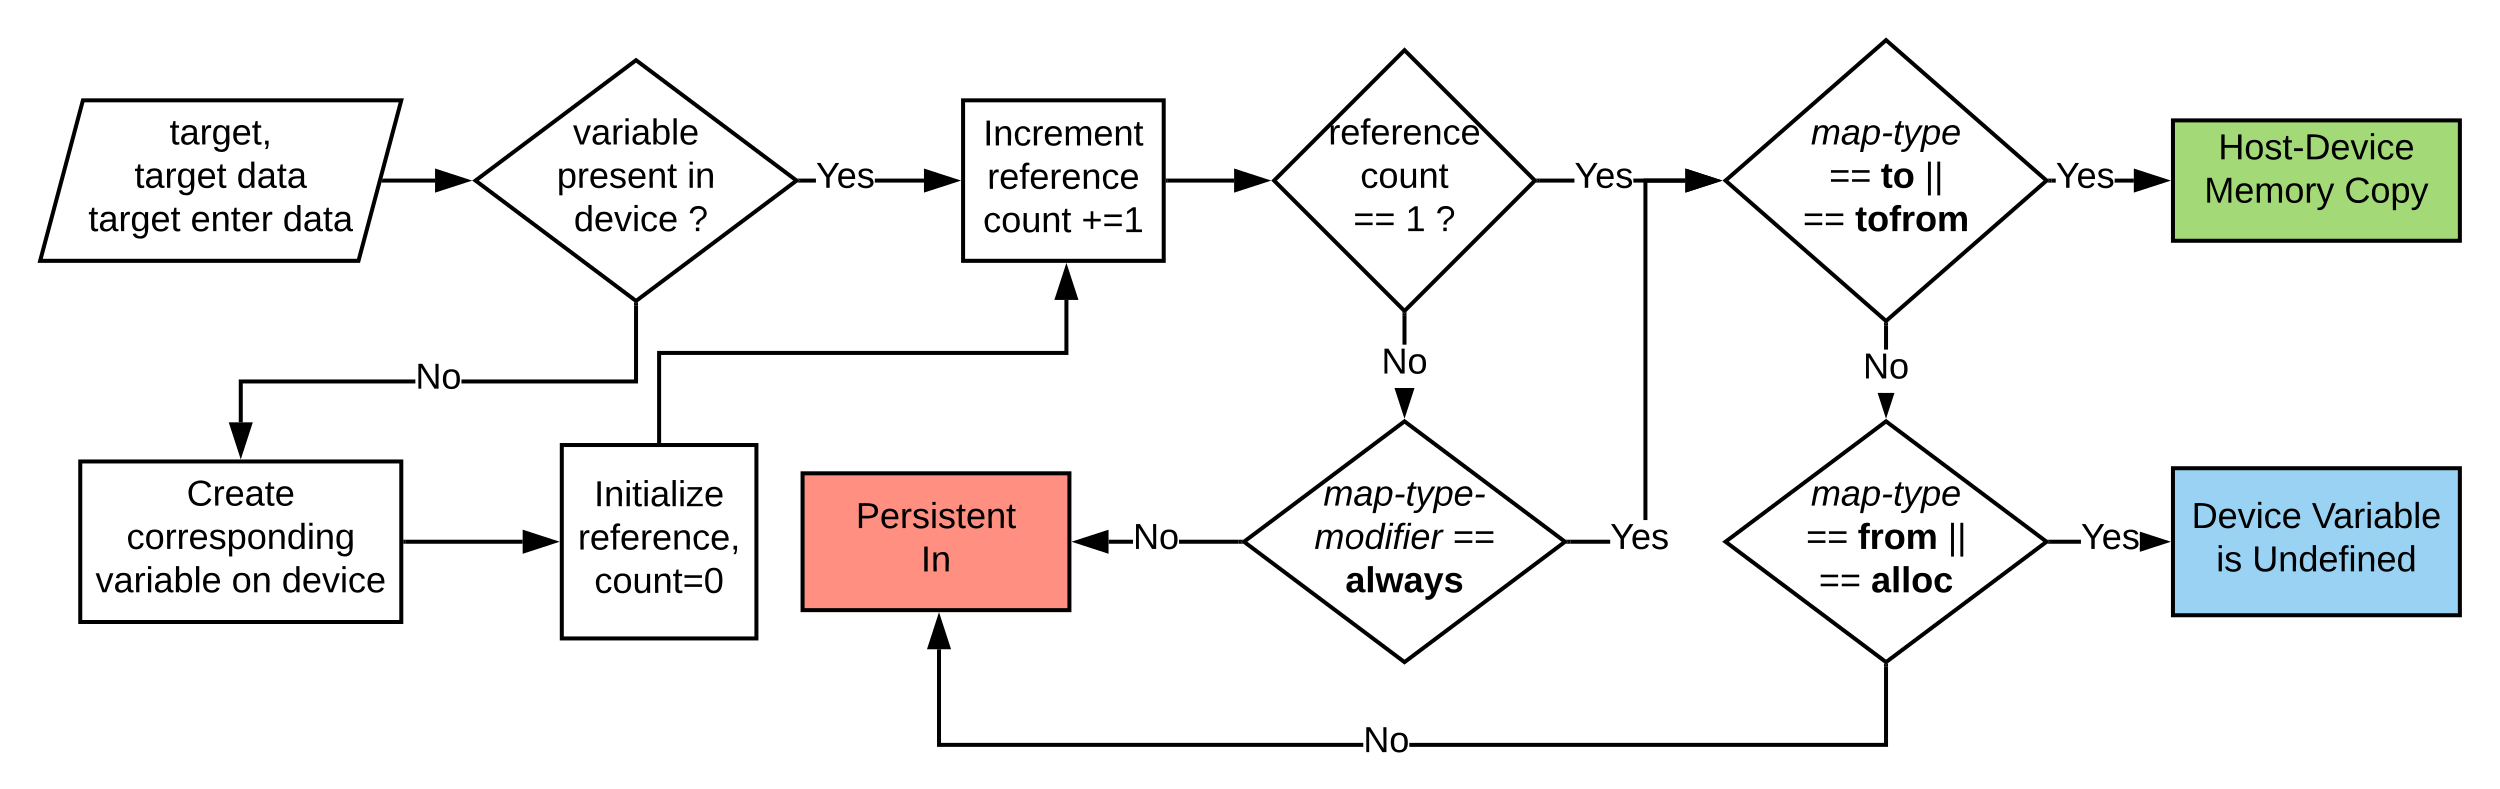 <svg xmlns="http://www.w3.org/2000/svg" xmlns:xlink="http://www.w3.org/1999/xlink" xmlns:lucid="lucid" width="1246" height="393.05"><g transform="translate(-160 -210)" lucid:page-tab-id="pZ0bPkCKIEga"><path d="M0 0h1760v1360H0z" fill="#fff"/><path d="M201.33 260H360l-21.33 80H180z" stroke="#000" stroke-width="2" fill="#fff"/><use xlink:href="#a" transform="matrix(1,0,0,1,185,265) translate(59.525 17)"/><use xlink:href="#b" transform="matrix(1,0,0,1,185,265) translate(42.025 38.6)"/><use xlink:href="#c" transform="matrix(1,0,0,1,185,265) translate(92.975 38.6)"/><use xlink:href="#b" transform="matrix(1,0,0,1,185,265) translate(19.05 60.2)"/><use xlink:href="#d" transform="matrix(1,0,0,1,185,265) translate(70 60.2)"/><use xlink:href="#e" transform="matrix(1,0,0,1,185,265) translate(115.95 60.2)"/><path d="M477 240l80 60-80 60-80-60z" stroke="#000" stroke-width="2" fill="#fff"/><use xlink:href="#f" transform="matrix(1,0,0,1,402,245) translate(43.575 37)"/><use xlink:href="#g" transform="matrix(1,0,0,1,402,245) translate(35.55 58.6)"/><use xlink:href="#h" transform="matrix(1,0,0,1,402,245) translate(100.5 58.6)"/><use xlink:href="#i" transform="matrix(1,0,0,1,402,245) translate(39.025 80.2)"/><use xlink:href="#j" transform="matrix(1,0,0,1,402,245) translate(44.025 80.2)"/><use xlink:href="#k" transform="matrix(1,0,0,1,402,245) translate(100.975 80.2)"/><path d="M351.37 300h25.46" stroke="#000" stroke-width="2" fill="none"/><path d="M351.4 301h-1.3l.53-2h.76z"/><path d="M392.1 300l-14.27 4.64v-9.28z" stroke="#000" stroke-width="2"/><path d="M200 440h160v80H200z" stroke="#000" stroke-width="2" fill="#fff"/><use xlink:href="#l" transform="matrix(1,0,0,1,205,445) translate(48.05 17)"/><use xlink:href="#m" transform="matrix(1,0,0,1,205,445) translate(18.075 38.6)"/><use xlink:href="#n" transform="matrix(1,0,0,1,205,445) translate(2.6 60.2)"/><use xlink:href="#o" transform="matrix(1,0,0,1,205,445) translate(70.45 60.2)"/><use xlink:href="#p" transform="matrix(1,0,0,1,205,445) translate(95.45 60.2)"/><path d="M640 260h100v80H640z" stroke="#000" stroke-width="2" fill="#fff"/><use xlink:href="#q" transform="matrix(1,0,0,1,645,265) translate(5.05 17.5)"/><use xlink:href="#r" transform="matrix(1,0,0,1,645,265) translate(7.05 39.1)"/><use xlink:href="#s" transform="matrix(1,0,0,1,645,265) translate(5 60.7)"/><use xlink:href="#t" transform="matrix(1,0,0,1,645,265) translate(54 60.7)"/><path d="M440 431.8h97v96.4h-97z" stroke="#000" stroke-width="2" fill="#fff"/><use xlink:href="#u" transform="matrix(1,0,0,1,445,436.8) translate(11.1 25.5)"/><use xlink:href="#v" transform="matrix(1,0,0,1,445,436.8) translate(3.05 47.1)"/><use xlink:href="#w" transform="matrix(1,0,0,1,445,436.8) translate(11.25 68.7)"/><path d="M860 235l65 65-65 65-65-65z" stroke="#000" stroke-width="2" fill="#fff"/><use xlink:href="#x" transform="matrix(1,0,0,1,800,240) translate(22.05 42)"/><use xlink:href="#y" transform="matrix(1,0,0,1,800,240) translate(38 63.6)"/><use xlink:href="#z" transform="matrix(1,0,0,1,800,240) translate(34.5 85.2)"/><use xlink:href="#A" transform="matrix(1,0,0,1,800,240) translate(60.5 85.2)"/><use xlink:href="#B" transform="matrix(1,0,0,1,800,240) translate(75.5 85.2)"/><path d="M944.7 301h-17.3v-2h17.3zm55.28 0h-25.93v-2h25.93z"/><path d="M927.44 301h-2.03l1-1-1-1h2.04zM1015.25 300l-14.27 4.64v-9.28z"/><path d="M1018.48 300l-18.5 6v-12zm-16.5 3.26L1012 300l-10.02-3.26z"/><use xlink:href="#C" transform="matrix(1,0,0,1,944.702,289.2) translate(0 14.4)"/><path d="M1100 230l80 70-80 70-80-70z" stroke="#000" stroke-width="2" fill="#fff"/><use xlink:href="#D" transform="matrix(1,0,0,1,1025,235) translate(37.55 47)"/><use xlink:href="#E" transform="matrix(1,0,0,1,1025,235) translate(46.4 68.6)"/><use xlink:href="#F" transform="matrix(1,0,0,1,1025,235) translate(72.4 68.6)"/><use xlink:href="#G" transform="matrix(1,0,0,1,1025,235) translate(94.3 68.6)"/><use xlink:href="#H" transform="matrix(1,0,0,1,1025,235) translate(33.6 90.2)"/><use xlink:href="#I" transform="matrix(1,0,0,1,1025,235) translate(59.6 90.2)"/><path d="M1184.6 301h-2.08v-2h2.07zm38.9 0h-9.56v-2h9.56z"/><path d="M1182.54 301h-2.16l1.14-1-1.14-1h2.16zM1238.76 300l-14.26 4.64v-9.28z"/><path d="M1242 300l-18.5 6v-12zm-16.5 3.26l10.03-3.26-10.03-3.26z"/><use xlink:href="#C" transform="matrix(1,0,0,1,1184.595,289.2) translate(0 14.4)"/><path d="M1243 270h143v60h-143z" stroke="#000" stroke-width="2" fill="#a3d977"/><use xlink:href="#J" transform="matrix(1,0,0,1,1248,275) translate(17.6 14.4)"/><use xlink:href="#K" transform="matrix(1,0,0,1,1248,275) translate(10.6 36)"/><use xlink:href="#L" transform="matrix(1,0,0,1,1248,275) translate(80.45 36)"/><use xlink:href="#M" transform="matrix(1,0,0,1,1248,275) translate(66.5 57.6)"/><path d="M861 381.78h-2V367.4h2z"/><path d="M861 367.44h-2v-2.03l1 1 1-1zM860 415.5l-3.94-12.12h7.88z"/><path d="M860 418.75l-5-15.37h2.1l2.9 8.9 2.9-8.9h2.1z"/><use xlink:href="#N" transform="matrix(1,0,0,1,848.525,381.782) translate(0 14.4)"/><path d="M860 420l80 60-80 60-80-60z" stroke="#000" stroke-width="2" fill="#fff"/><use xlink:href="#O" transform="matrix(1,0,0,1,785,425) translate(34.575 37)"/><use xlink:href="#P" transform="matrix(1,0,0,1,785,425) translate(30.1 58.6)"/><use xlink:href="#Q" transform="matrix(1,0,0,1,785,425) translate(98.9 58.6)"/><use xlink:href="#R" transform="matrix(1,0,0,1,785,425) translate(45.5 80.2)"/><path d="M962.52 481h-19.85v-2h19.85zm37.46-180h-18.9v168.2h-2V299h20.9z"/><path d="M942.7 481h-2.37l1.34-1-1.34-1h2.36zM1015.25 300l-14.27 4.64v-9.28z"/><path d="M1018.48 300l-18.5 6v-12zm-16.5 3.26L1012 300l-10.02-3.26z"/><use xlink:href="#C" transform="matrix(1,0,0,1,962.524,469.2) translate(0 14.4)"/><path d="M1101 384.24h-2v-11.9h2z"/><path d="M1101 372.35h-2v-1.9l1 .88 1-.88zM1100 415.5l-3.14-9.66h6.28z"/><path d="M1100 418.75l-4.2-12.9h2.1l2.1 6.43 2.1-6.44h2.1z"/><use xlink:href="#N" transform="matrix(1,0,0,1,1088.525,384.239) translate(0 14.4)"/><path d="M1100 420l80 60-80 60-80-60z" stroke="#000" stroke-width="2" fill="#fff"/><use xlink:href="#D" transform="matrix(1,0,0,1,1025,425) translate(37.55 37)"/><use xlink:href="#E" transform="matrix(1,0,0,1,1025,425) translate(34.9 58.6)"/><use xlink:href="#S" transform="matrix(1,0,0,1,1025,425) translate(60.9 58.6)"/><use xlink:href="#G" transform="matrix(1,0,0,1,1025,425) translate(105.8 58.6)"/><use xlink:href="#H" transform="matrix(1,0,0,1,1025,425) translate(41.525 80.2)"/><use xlink:href="#T" transform="matrix(1,0,0,1,1025,425) translate(67.525 80.2)"/><path d="M1197.16 481h-14.5v-2h14.5z"/><path d="M1182.7 481h-2.37l1.34-1-1.34-1h2.36zM1238.76 480l-12.25 3.98v-7.96z"/><path d="M1242 480l-15.5 5.03v-2.1l9.03-2.93-9.02-2.93v-2.1z"/><g><use xlink:href="#C" transform="matrix(1,0,0,1,1197.158,469.2) translate(0 14.4)"/></g><path d="M1243 443.36h143v73.28h-143z" stroke="#000" stroke-width="2" fill="#99d2f2"/><g><use xlink:href="#U" transform="matrix(1,0,0,1,1248,448.356) translate(4.3 24.8)"/><use xlink:href="#V" transform="matrix(1,0,0,1,1248,448.356) translate(64.2 24.8)"/><use xlink:href="#W" transform="matrix(1,0,0,1,1248,448.356) translate(16.575 46.4)"/><use xlink:href="#X" transform="matrix(1,0,0,1,1248,448.356) translate(34.525 46.4)"/></g><path d="M560 445.9h133v68.2H560z" stroke="#000" stroke-width="2" fill="#ff8f80"/><g><use xlink:href="#Y" transform="matrix(1,0,0,1,565,450.9) translate(21.55 22.3)"/><use xlink:href="#Z" transform="matrix(1,0,0,1,565,450.9) translate(54 43.9)"/></g><path d="M362 480h58.5" stroke="#000" stroke-width="2" fill="none"/><path d="M362.03 481H361v-2h1.03z"/><path d="M435.76 480l-14.26 4.64v-9.28z" stroke="#000" stroke-width="2"/><path d="M367.02 401.13H281v19.37h-2v-21.38h88.02zm110.98 0h-88.02v-2H476v-36.88h2z"/><path d="M478 362.28h-2v-1.78l1 .75 1-.75zM280 435.76l-4.64-14.26h9.28z"/><path d="M280 439l-6-18.5h12zm-3.26-16.5l3.26 10.03 3.26-10.03z"/><g><use xlink:href="#N" transform="matrix(1,0,0,1,367.025,389.325) translate(0 14.4)"/></g><path d="M488.5 429.8v-43.9h203v-26.4" stroke="#000" stroke-width="2" fill="none"/><path d="M489.5 430.8h-2v-1.03h2z"/><path d="M691.5 344.24l4.64 14.26h-9.28z" stroke="#000" stroke-width="2"/><path d="M566.66 301h-7v-2h7zm53.84 0H596v-2h24.5z"/><path d="M559.7 301h-2.37l1.34-1-1.34-1h2.36zM635.76 300l-14.26 4.64v-9.28z"/><path d="M639 300l-18.5 6v-12zm-16.5 3.26l10.03-3.26-10.03-3.26z"/><g><use xlink:href="#C" transform="matrix(1,0,0,1,566.66,289.2) translate(0 14.4)"/></g><path d="M742 300h33.08" stroke="#000" stroke-width="2" fill="none"/><path d="M742.03 301H741v-2h1.03z"/><path d="M790.35 300l-14.27 4.64v-9.28z" stroke="#000" stroke-width="2"/><path d="M629 580.25h210.46v2H627V533.6h2zm472 2H862.4v-2H1099v-38h2z"/><path d="M1101 542.28h-2v-1.78l1 .75 1-.75zM632.65 532.6h-9.27l4.63-14.26z"/><path d="M634.02 533.6H622l6-18.5zm-9.27-2h6.52L628 521.57z"/><g><use xlink:href="#N" transform="matrix(1,0,0,1,839.456,570.45) translate(0 14.4)"/></g><path d="M724.7 481h-12.2v-2h12.2zm52.63 0h-29.7v-2h29.7z"/><path d="M778.33 480l1.34 1h-2.36v-2h2.37zM711.5 484.64L697.24 480l14.26-4.64z"/><path d="M712.5 486l-18.5-6 18.5-6zm-12.03-6l10.03 3.26v-6.52z"/><g><use xlink:href="#N" transform="matrix(1,0,0,1,724.692,469.2) translate(0 14.4)"/></g><defs><path d="M59-47c-2 24 18 29 38 22v24C64 9 27 4 27-40v-127H5v-23h24l9-43h21v43h35v23H59v120" id="aa"/><path d="M141-36C126-15 110 5 73 4 37 3 15-17 15-53c-1-64 63-63 125-63 3-35-9-54-41-54-24 1-41 7-42 31l-33-3c5-37 33-52 76-52 45 0 72 20 72 64v82c-1 20 7 32 28 27v20c-31 9-61-2-59-35zM48-53c0 20 12 33 32 33 41-3 63-29 60-74-43 2-92-5-92 41" id="ab"/><path d="M114-163C36-179 61-72 57 0H25l-1-190h30c1 12-1 29 2 39 6-27 23-49 58-41v29" id="ac"/><path d="M177-190C167-65 218 103 67 71c-23-6-38-20-44-43l32-5c15 47 100 32 89-28v-30C133-14 115 1 83 1 29 1 15-40 15-95c0-56 16-97 71-98 29-1 48 16 59 35 1-10 0-23 2-32h30zM94-22c36 0 50-32 50-73 0-42-14-75-50-75-39 0-46 34-46 75s6 73 46 73" id="ad"/><path d="M100-194c63 0 86 42 84 106H49c0 40 14 67 53 68 26 1 43-12 49-29l28 8c-11 28-37 45-77 45C44 4 14-33 15-96c1-61 26-98 85-98zm52 81c6-60-76-77-97-28-3 7-6 17-6 28h103" id="ae"/><path d="M68-38c1 34 0 65-14 84H32c9-13 17-26 17-46H33v-38h35" id="af"/><g id="a"><use transform="matrix(0.05,0,0,0.05,0,0)" xlink:href="#aa"/><use transform="matrix(0.05,0,0,0.05,5,0)" xlink:href="#ab"/><use transform="matrix(0.05,0,0,0.05,15,0)" xlink:href="#ac"/><use transform="matrix(0.05,0,0,0.05,20.95,0)" xlink:href="#ad"/><use transform="matrix(0.05,0,0,0.05,30.95,0)" xlink:href="#ae"/><use transform="matrix(0.05,0,0,0.05,40.95,0)" xlink:href="#aa"/><use transform="matrix(0.05,0,0,0.05,45.95,0)" xlink:href="#af"/></g><g id="b"><use transform="matrix(0.05,0,0,0.05,0,0)" xlink:href="#aa"/><use transform="matrix(0.05,0,0,0.05,5,0)" xlink:href="#ab"/><use transform="matrix(0.05,0,0,0.05,15,0)" xlink:href="#ac"/><use transform="matrix(0.05,0,0,0.05,20.95,0)" xlink:href="#ad"/><use transform="matrix(0.05,0,0,0.05,30.95,0)" xlink:href="#ae"/><use transform="matrix(0.05,0,0,0.05,40.95,0)" xlink:href="#aa"/></g><path d="M85-194c31 0 48 13 60 33l-1-100h32l1 261h-30c-2-10 0-23-3-31C134-8 116 4 85 4 32 4 16-35 15-94c0-66 23-100 70-100zm9 24c-40 0-46 34-46 75 0 40 6 74 45 74 42 0 51-32 51-76 0-42-9-74-50-73" id="ag"/><g id="c"><use transform="matrix(0.05,0,0,0.05,0,0)" xlink:href="#ag"/><use transform="matrix(0.05,0,0,0.05,10,0)" xlink:href="#ab"/><use transform="matrix(0.05,0,0,0.05,20,0)" xlink:href="#aa"/><use transform="matrix(0.05,0,0,0.05,25,0)" xlink:href="#ab"/></g><path d="M117-194c89-4 53 116 60 194h-32v-121c0-31-8-49-39-48C34-167 62-67 57 0H25l-1-190h30c1 10-1 24 2 32 11-22 29-35 61-36" id="ah"/><g id="d"><use transform="matrix(0.05,0,0,0.05,0,0)" xlink:href="#ae"/><use transform="matrix(0.05,0,0,0.05,10,0)" xlink:href="#ah"/><use transform="matrix(0.05,0,0,0.05,20,0)" xlink:href="#aa"/><use transform="matrix(0.05,0,0,0.05,25,0)" xlink:href="#ae"/><use transform="matrix(0.05,0,0,0.05,35,0)" xlink:href="#ac"/></g><g id="e"><use transform="matrix(0.05,0,0,0.05,0,0)" xlink:href="#ag"/><use transform="matrix(0.05,0,0,0.05,10,0)" xlink:href="#ab"/><use transform="matrix(0.05,0,0,0.05,20,0)" xlink:href="#aa"/><use transform="matrix(0.05,0,0,0.05,25,0)" xlink:href="#ab"/></g><path d="M108 0H70L1-190h34L89-25l56-165h34" id="ai"/><path d="M24-231v-30h32v30H24zM24 0v-190h32V0H24" id="aj"/><path d="M115-194c53 0 69 39 70 98 0 66-23 100-70 100C84 3 66-7 56-30L54 0H23l1-261h32v101c10-23 28-34 59-34zm-8 174c40 0 45-34 45-75 0-40-5-75-45-74-42 0-51 32-51 76 0 43 10 73 51 73" id="ak"/><path d="M24 0v-261h32V0H24" id="al"/><g id="f"><use transform="matrix(0.05,0,0,0.05,0,0)" xlink:href="#ai"/><use transform="matrix(0.05,0,0,0.05,9,0)" xlink:href="#ab"/><use transform="matrix(0.05,0,0,0.05,19,0)" xlink:href="#ac"/><use transform="matrix(0.05,0,0,0.05,24.95,0)" xlink:href="#aj"/><use transform="matrix(0.05,0,0,0.05,28.9,0)" xlink:href="#ab"/><use transform="matrix(0.05,0,0,0.05,38.9,0)" xlink:href="#ak"/><use transform="matrix(0.05,0,0,0.05,48.9,0)" xlink:href="#al"/><use transform="matrix(0.05,0,0,0.05,52.85,0)" xlink:href="#ae"/></g><path d="M115-194c55 1 70 41 70 98S169 2 115 4C84 4 66-9 55-30l1 105H24l-1-265h31l2 30c10-21 28-34 59-34zm-8 174c40 0 45-34 45-75s-6-73-45-74c-42 0-51 32-51 76 0 43 10 73 51 73" id="am"/><path d="M135-143c-3-34-86-38-87 0 15 53 115 12 119 90S17 21 10-45l28-5c4 36 97 45 98 0-10-56-113-15-118-90-4-57 82-63 122-42 12 7 21 19 24 35" id="an"/><g id="g"><use transform="matrix(0.05,0,0,0.05,0,0)" xlink:href="#am"/><use transform="matrix(0.05,0,0,0.05,10,0)" xlink:href="#ac"/><use transform="matrix(0.05,0,0,0.05,15.95,0)" xlink:href="#ae"/><use transform="matrix(0.05,0,0,0.05,25.95,0)" xlink:href="#an"/><use transform="matrix(0.05,0,0,0.05,34.95,0)" xlink:href="#ae"/><use transform="matrix(0.05,0,0,0.05,44.95,0)" xlink:href="#ah"/><use transform="matrix(0.05,0,0,0.05,54.95,0)" xlink:href="#aa"/></g><g id="h"><use transform="matrix(0.05,0,0,0.05,0,0)" xlink:href="#aj"/><use transform="matrix(0.05,0,0,0.05,3.95,0)" xlink:href="#ah"/></g><path d="M96-169c-40 0-48 33-48 73s9 75 48 75c24 0 41-14 43-38l32 2c-6 37-31 61-74 61-59 0-76-41-82-99-10-93 101-131 147-64 4 7 5 14 7 22l-32 3c-4-21-16-35-41-35" id="ao"/><g id="j"><use transform="matrix(0.05,0,0,0.05,0,0)" xlink:href="#ag"/><use transform="matrix(0.05,0,0,0.05,10,0)" xlink:href="#ae"/><use transform="matrix(0.05,0,0,0.05,20,0)" xlink:href="#ai"/><use transform="matrix(0.05,0,0,0.05,29,0)" xlink:href="#aj"/><use transform="matrix(0.05,0,0,0.05,32.95,0)" xlink:href="#ao"/><use transform="matrix(0.05,0,0,0.05,41.95,0)" xlink:href="#ae"/></g><path d="M103-251c84 0 111 97 45 133-19 10-37 24-39 52H78c0-63 77-55 77-114 0-30-21-42-52-43-32 0-53 17-56 46l-32-2c7-45 34-72 88-72zM77 0v-35h34V0H77" id="ap"/><use transform="matrix(0.05,0,0,0.05,0,0)" xlink:href="#ap" id="k"/><path d="M212-179c-10-28-35-45-73-45-59 0-87 40-87 99 0 60 29 101 89 101 43 0 62-24 78-52l27 14C228-24 195 4 139 4 59 4 22-46 18-125c-6-104 99-153 187-111 19 9 31 26 39 46" id="aq"/><g id="l"><use transform="matrix(0.05,0,0,0.05,0,0)" xlink:href="#aq"/><use transform="matrix(0.05,0,0,0.05,12.95,0)" xlink:href="#ac"/><use transform="matrix(0.05,0,0,0.05,18.9,0)" xlink:href="#ae"/><use transform="matrix(0.05,0,0,0.05,28.9,0)" xlink:href="#ab"/><use transform="matrix(0.05,0,0,0.05,38.9,0)" xlink:href="#aa"/><use transform="matrix(0.05,0,0,0.05,43.9,0)" xlink:href="#ae"/></g><path d="M100-194c62-1 85 37 85 99 1 63-27 99-86 99S16-35 15-95c0-66 28-99 85-99zM99-20c44 1 53-31 53-75 0-43-8-75-51-75s-53 32-53 75 10 74 51 75" id="ar"/><g id="m"><use transform="matrix(0.05,0,0,0.05,0,0)" xlink:href="#ao"/><use transform="matrix(0.05,0,0,0.05,9,0)" xlink:href="#ar"/><use transform="matrix(0.05,0,0,0.05,19,0)" xlink:href="#ac"/><use transform="matrix(0.05,0,0,0.05,24.95,0)" xlink:href="#ac"/><use transform="matrix(0.05,0,0,0.05,30.9,0)" xlink:href="#ae"/><use transform="matrix(0.05,0,0,0.05,40.9,0)" xlink:href="#an"/><use transform="matrix(0.05,0,0,0.05,49.9,0)" xlink:href="#am"/><use transform="matrix(0.05,0,0,0.05,59.9,0)" xlink:href="#ar"/><use transform="matrix(0.05,0,0,0.05,69.9,0)" xlink:href="#ah"/><use transform="matrix(0.05,0,0,0.05,79.9,0)" xlink:href="#ag"/><use transform="matrix(0.05,0,0,0.05,89.9,0)" xlink:href="#aj"/><use transform="matrix(0.05,0,0,0.05,93.85,0)" xlink:href="#ah"/><use transform="matrix(0.05,0,0,0.05,103.85,0)" xlink:href="#ad"/></g><g id="n"><use transform="matrix(0.05,0,0,0.05,0,0)" xlink:href="#ai"/><use transform="matrix(0.05,0,0,0.05,9,0)" xlink:href="#ab"/><use transform="matrix(0.05,0,0,0.05,19,0)" xlink:href="#ac"/><use transform="matrix(0.05,0,0,0.05,24.95,0)" xlink:href="#aj"/><use transform="matrix(0.05,0,0,0.05,28.9,0)" xlink:href="#ab"/><use transform="matrix(0.05,0,0,0.05,38.9,0)" xlink:href="#ak"/><use transform="matrix(0.05,0,0,0.05,48.9,0)" xlink:href="#al"/><use transform="matrix(0.05,0,0,0.05,52.85,0)" xlink:href="#ae"/></g><g id="o"><use transform="matrix(0.05,0,0,0.05,0,0)" xlink:href="#ar"/><use transform="matrix(0.05,0,0,0.05,10,0)" xlink:href="#ah"/></g><g id="p"><use transform="matrix(0.05,0,0,0.05,0,0)" xlink:href="#ag"/><use transform="matrix(0.05,0,0,0.05,10,0)" xlink:href="#ae"/><use transform="matrix(0.05,0,0,0.05,20,0)" xlink:href="#ai"/><use transform="matrix(0.05,0,0,0.05,29,0)" xlink:href="#aj"/><use transform="matrix(0.05,0,0,0.05,32.95,0)" xlink:href="#ao"/><use transform="matrix(0.05,0,0,0.05,41.95,0)" xlink:href="#ae"/></g><path d="M33 0v-248h34V0H33" id="as"/><path d="M210-169c-67 3-38 105-44 169h-31v-121c0-29-5-50-35-48C34-165 62-65 56 0H25l-1-190h30c1 10-1 24 2 32 10-44 99-50 107 0 11-21 27-35 58-36 85-2 47 119 55 194h-31v-121c0-29-5-49-35-48" id="at"/><g id="q"><use transform="matrix(0.05,0,0,0.05,0,0)" xlink:href="#as"/><use transform="matrix(0.05,0,0,0.05,5,0)" xlink:href="#ah"/><use transform="matrix(0.05,0,0,0.05,15,0)" xlink:href="#ao"/><use transform="matrix(0.05,0,0,0.05,24,0)" xlink:href="#ac"/><use transform="matrix(0.05,0,0,0.05,29.95,0)" xlink:href="#ae"/><use transform="matrix(0.05,0,0,0.05,39.95,0)" xlink:href="#at"/><use transform="matrix(0.05,0,0,0.05,54.9,0)" xlink:href="#ae"/><use transform="matrix(0.05,0,0,0.05,64.9,0)" xlink:href="#ah"/><use transform="matrix(0.05,0,0,0.05,74.9,0)" xlink:href="#aa"/></g><path d="M101-234c-31-9-42 10-38 44h38v23H63V0H32v-167H5v-23h27c-7-52 17-82 69-68v24" id="au"/><g id="r"><use transform="matrix(0.05,0,0,0.05,0,0)" xlink:href="#ac"/><use transform="matrix(0.05,0,0,0.05,5.95,0)" xlink:href="#ae"/><use transform="matrix(0.05,0,0,0.05,15.95,0)" xlink:href="#au"/><use transform="matrix(0.05,0,0,0.05,20.95,0)" xlink:href="#ae"/><use transform="matrix(0.05,0,0,0.05,30.95,0)" xlink:href="#ac"/><use transform="matrix(0.05,0,0,0.05,36.9,0)" xlink:href="#ae"/><use transform="matrix(0.05,0,0,0.05,46.9,0)" xlink:href="#ah"/><use transform="matrix(0.05,0,0,0.05,56.9,0)" xlink:href="#ao"/><use transform="matrix(0.05,0,0,0.05,65.9,0)" xlink:href="#ae"/></g><path d="M84 4C-5 8 30-112 23-190h32v120c0 31 7 50 39 49 72-2 45-101 50-169h31l1 190h-30c-1-10 1-25-2-33-11 22-28 36-60 37" id="av"/><g id="s"><use transform="matrix(0.05,0,0,0.05,0,0)" xlink:href="#ao"/><use transform="matrix(0.05,0,0,0.05,9,0)" xlink:href="#ar"/><use transform="matrix(0.05,0,0,0.05,19,0)" xlink:href="#av"/><use transform="matrix(0.05,0,0,0.05,29,0)" xlink:href="#ah"/><use transform="matrix(0.05,0,0,0.05,39,0)" xlink:href="#aa"/></g><path d="M118-107v75H92v-75H18v-26h74v-75h26v75h74v26h-74" id="aw"/><path d="M18-150v-26h174v26H18zm0 90v-26h174v26H18" id="ax"/><path d="M27 0v-27h64v-190l-56 39v-29l58-41h29v221h61V0H27" id="ay"/><g id="t"><use transform="matrix(0.05,0,0,0.05,0,0)" xlink:href="#aw"/><use transform="matrix(0.05,0,0,0.05,10.5,0)" xlink:href="#ax"/><use transform="matrix(0.05,0,0,0.05,21,0)" xlink:href="#ay"/></g><path d="M9 0v-24l116-142H16v-24h144v24L44-24h123V0H9" id="az"/><g id="u"><use transform="matrix(0.05,0,0,0.05,0,0)" xlink:href="#as"/><use transform="matrix(0.05,0,0,0.05,5,0)" xlink:href="#ah"/><use transform="matrix(0.05,0,0,0.05,15,0)" xlink:href="#aj"/><use transform="matrix(0.05,0,0,0.05,18.95,0)" xlink:href="#aa"/><use transform="matrix(0.05,0,0,0.05,23.95,0)" xlink:href="#aj"/><use transform="matrix(0.05,0,0,0.05,27.9,0)" xlink:href="#ab"/><use transform="matrix(0.05,0,0,0.05,37.9,0)" xlink:href="#al"/><use transform="matrix(0.05,0,0,0.05,41.85,0)" xlink:href="#aj"/><use transform="matrix(0.05,0,0,0.05,45.8,0)" xlink:href="#az"/><use transform="matrix(0.05,0,0,0.05,54.8,0)" xlink:href="#ae"/></g><g id="v"><use transform="matrix(0.05,0,0,0.05,0,0)" xlink:href="#ac"/><use transform="matrix(0.05,0,0,0.05,5.95,0)" xlink:href="#ae"/><use transform="matrix(0.05,0,0,0.05,15.95,0)" xlink:href="#au"/><use transform="matrix(0.05,0,0,0.05,20.95,0)" xlink:href="#ae"/><use transform="matrix(0.05,0,0,0.05,30.95,0)" xlink:href="#ac"/><use transform="matrix(0.05,0,0,0.05,36.9,0)" xlink:href="#ae"/><use transform="matrix(0.05,0,0,0.05,46.9,0)" xlink:href="#ah"/><use transform="matrix(0.05,0,0,0.05,56.9,0)" xlink:href="#ao"/><use transform="matrix(0.05,0,0,0.05,65.9,0)" xlink:href="#ae"/><use transform="matrix(0.05,0,0,0.05,75.9,0)" xlink:href="#af"/></g><path d="M101-251c68 0 85 55 85 127S166 4 100 4C33 4 14-52 14-124c0-73 17-127 87-127zm-1 229c47 0 54-49 54-102s-4-102-53-102c-51 0-55 48-55 102 0 53 5 102 54 102" id="aA"/><g id="w"><use transform="matrix(0.05,0,0,0.05,0,0)" xlink:href="#ao"/><use transform="matrix(0.05,0,0,0.05,9,0)" xlink:href="#ar"/><use transform="matrix(0.05,0,0,0.05,19,0)" xlink:href="#av"/><use transform="matrix(0.05,0,0,0.05,29,0)" xlink:href="#ah"/><use transform="matrix(0.05,0,0,0.05,39,0)" xlink:href="#aa"/><use transform="matrix(0.05,0,0,0.05,44,0)" xlink:href="#ax"/><use transform="matrix(0.05,0,0,0.05,54.5,0)" xlink:href="#aA"/></g><g id="x"><use transform="matrix(0.05,0,0,0.05,0,0)" xlink:href="#ac"/><use transform="matrix(0.05,0,0,0.05,5.95,0)" xlink:href="#ae"/><use transform="matrix(0.05,0,0,0.05,15.95,0)" xlink:href="#au"/><use transform="matrix(0.05,0,0,0.05,20.95,0)" xlink:href="#ae"/><use transform="matrix(0.05,0,0,0.05,30.95,0)" xlink:href="#ac"/><use transform="matrix(0.05,0,0,0.05,36.9,0)" xlink:href="#ae"/><use transform="matrix(0.05,0,0,0.05,46.9,0)" xlink:href="#ah"/><use transform="matrix(0.05,0,0,0.05,56.9,0)" xlink:href="#ao"/><use transform="matrix(0.05,0,0,0.05,65.9,0)" xlink:href="#ae"/></g><g id="y"><use transform="matrix(0.05,0,0,0.05,0,0)" xlink:href="#ao"/><use transform="matrix(0.05,0,0,0.05,9,0)" xlink:href="#ar"/><use transform="matrix(0.05,0,0,0.05,19,0)" xlink:href="#av"/><use transform="matrix(0.05,0,0,0.05,29,0)" xlink:href="#ah"/><use transform="matrix(0.05,0,0,0.05,39,0)" xlink:href="#aa"/></g><g id="z"><use transform="matrix(0.05,0,0,0.05,0,0)" xlink:href="#ax"/><use transform="matrix(0.05,0,0,0.05,10.5,0)" xlink:href="#ax"/></g><use transform="matrix(0.05,0,0,0.05,0,0)" xlink:href="#ay" id="A"/><use transform="matrix(0.05,0,0,0.05,0,0)" xlink:href="#ap" id="B"/><path d="M137-103V0h-34v-103L8-248h37l75 118 75-118h37" id="aB"/><g id="C"><use transform="matrix(0.05,0,0,0.05,0,0)" xlink:href="#aB"/><use transform="matrix(0.05,0,0,0.05,10.35,0)" xlink:href="#ae"/><use transform="matrix(0.05,0,0,0.05,20.35,0)" xlink:href="#an"/></g><path d="M248-111c6-24 9-61-24-58-72 9-57 108-77 169h-31l26-142c3-37-50-30-64-10C52-115 50-51 37 0H6l36-190h30c-1 10-6 24-4 32 13-43 101-52 105 5 13-22 29-41 61-41 90 0 28 129 23 194h-31" id="aC"/><path d="M165-48c-4 18 1 34 23 27l-3 20c-29 8-62 0-52-35h-2C116-14 99 4 63 4 30 4 8-16 8-49c0-68 71-67 138-67 10-26 0-56-31-54-26 1-42 9-47 31l-32-5c8-67 160-71 144 15-5 28-9 54-15 81zM42-50c3 52 80 24 89-6 7-12 7-24 11-38-47 1-103-4-100 44" id="aD"/><path d="M67-162c32-53 139-36 121 50C175-51 163 2 97 4 68 4 52-11 42-31 38 6 28 39 22 75H-9l50-265h29c-1 10 0 20-3 28zm89 36c0-26-10-43-35-43-54 0-67 50-69 103-1 29 14 45 42 46 53 0 62-58 62-106" id="aE"/><path d="M18-82l6-28h88l-6 28H18" id="aF"/><path d="M51-54c-9 22 5 41 31 30L79-1C43 14 10-4 19-52l22-115H19l5-23h22l19-43h21l-9 43h35l-4 23H73" id="aG"/><path d="M198-190L69 30C53 58 25 83-20 72c4-11-1-27 19-22 33-1 43-29 59-52L20-190h32L79-34l84-156h35" id="aH"/><path d="M111-194c62-3 86 47 72 106H45c-7 38 6 69 45 68 27-1 43-14 53-32l24 11C152-15 129 4 87 4 38 3 12-23 12-71c0-70 32-119 99-123zm44 81c14-66-71-72-95-28-4 8-8 17-11 28h106" id="aI"/><g id="D"><use transform="matrix(0.05,0,0,0.05,0,0)" xlink:href="#aC"/><use transform="matrix(0.05,0,0,0.05,14.95,0)" xlink:href="#aD"/><use transform="matrix(0.05,0,0,0.05,24.95,0)" xlink:href="#aE"/><use transform="matrix(0.05,0,0,0.05,34.95,0)" xlink:href="#aF"/><use transform="matrix(0.05,0,0,0.05,40.9,0)" xlink:href="#aG"/><use transform="matrix(0.05,0,0,0.05,45.9,0)" xlink:href="#aH"/><use transform="matrix(0.05,0,0,0.05,54.9,0)" xlink:href="#aE"/><use transform="matrix(0.05,0,0,0.05,64.9,0)" xlink:href="#aI"/></g><path d="M23-150v-26h175v26H23zm0 90v-26h175v26H23" id="aJ"/><g id="E"><use transform="matrix(0.05,0,0,0.05,0,0)" xlink:href="#aJ"/><use transform="matrix(0.05,0,0,0.05,10.5,0)" xlink:href="#aJ"/></g><path d="M115-3C79 11 28 4 28-45v-112H4v-33h27l15-45h31v45h36v33H77v99c-1 23 16 31 38 25v30" id="aK"/><path d="M110-194c64 0 96 36 96 99 0 64-35 99-97 99-61 0-95-36-95-99 0-62 34-99 96-99zm-1 164c35 0 45-28 45-65 0-40-10-65-43-65-34 0-45 26-45 65 0 36 10 65 43 65" id="aL"/><g id="F"><use transform="matrix(0.05,0,0,0.05,0,0)" xlink:href="#aK"/><use transform="matrix(0.05,0,0,0.05,5.95,0)" xlink:href="#aL"/></g><path d="M32 76v-337h29V76H32" id="aM"/><g id="G"><use transform="matrix(0.05,0,0,0.05,0,0)" xlink:href="#aM"/><use transform="matrix(0.05,0,0,0.05,4.65,0)" xlink:href="#aM"/></g><g id="H"><use transform="matrix(0.05,0,0,0.05,0,0)" xlink:href="#ax"/><use transform="matrix(0.05,0,0,0.05,10.5,0)" xlink:href="#ax"/></g><path d="M121-226c-27-7-43 5-38 36h38v33H83V0H34v-157H6v-33h28c-9-59 32-81 87-68v32" id="aN"/><path d="M135-150c-39-12-60 13-60 57V0H25l-1-190h47c2 13-1 29 3 40 6-28 27-53 61-41v41" id="aO"/><path d="M220-157c-53 9-28 100-34 157h-49v-107c1-27-5-49-29-50C55-147 81-57 75 0H25l-1-190h47c2 12-1 28 3 38 10-53 101-56 108 0 13-22 24-43 59-42 82 1 51 116 57 194h-49v-107c-1-25-5-48-29-50" id="aP"/><g id="I"><use transform="matrix(0.05,0,0,0.05,0,0)" xlink:href="#aK"/><use transform="matrix(0.05,0,0,0.05,5.95,0)" xlink:href="#aL"/><use transform="matrix(0.05,0,0,0.05,16.9,0)" xlink:href="#aN"/><use transform="matrix(0.05,0,0,0.05,22.85,0)" xlink:href="#aO"/><use transform="matrix(0.05,0,0,0.05,29.85,0)" xlink:href="#aL"/><use transform="matrix(0.05,0,0,0.05,40.8,0)" xlink:href="#aP"/></g><path d="M197 0v-115H63V0H30v-248h33v105h134v-105h34V0h-34" id="aQ"/><path d="M16-82v-28h88v28H16" id="aR"/><path d="M30-248c118-7 216 8 213 122C240-48 200 0 122 0H30v-248zM63-27c89 8 146-16 146-99s-60-101-146-95v194" id="aS"/><g id="J"><use transform="matrix(0.05,0,0,0.05,0,0)" xlink:href="#aQ"/><use transform="matrix(0.05,0,0,0.05,12.95,0)" xlink:href="#ar"/><use transform="matrix(0.05,0,0,0.05,22.95,0)" xlink:href="#an"/><use transform="matrix(0.05,0,0,0.05,31.95,0)" xlink:href="#aa"/><use transform="matrix(0.05,0,0,0.05,36.95,0)" xlink:href="#aR"/><use transform="matrix(0.05,0,0,0.05,42.9,0)" xlink:href="#aS"/><use transform="matrix(0.05,0,0,0.05,55.85,0)" xlink:href="#ae"/><use transform="matrix(0.05,0,0,0.05,65.85,0)" xlink:href="#ai"/><use transform="matrix(0.05,0,0,0.05,74.85,0)" xlink:href="#aj"/><use transform="matrix(0.05,0,0,0.05,78.8,0)" xlink:href="#ao"/><use transform="matrix(0.05,0,0,0.05,87.8,0)" xlink:href="#ae"/></g><path d="M240 0l2-218c-23 76-54 145-80 218h-23L58-218 59 0H30v-248h44l77 211c21-75 51-140 76-211h43V0h-30" id="aT"/><path d="M179-190L93 31C79 59 56 82 12 73V49c39 6 53-20 64-50L1-190h34L92-34l54-156h33" id="aU"/><g id="K"><use transform="matrix(0.05,0,0,0.05,0,0)" xlink:href="#aT"/><use transform="matrix(0.05,0,0,0.05,14.95,0)" xlink:href="#ae"/><use transform="matrix(0.05,0,0,0.05,24.95,0)" xlink:href="#at"/><use transform="matrix(0.05,0,0,0.05,39.9,0)" xlink:href="#ar"/><use transform="matrix(0.05,0,0,0.05,49.9,0)" xlink:href="#ac"/><use transform="matrix(0.05,0,0,0.05,55.85,0)" xlink:href="#aU"/></g><g id="L"><use transform="matrix(0.05,0,0,0.05,0,0)" xlink:href="#aq"/><use transform="matrix(0.05,0,0,0.05,12.95,0)" xlink:href="#ar"/><use transform="matrix(0.05,0,0,0.05,22.95,0)" xlink:href="#am"/><use transform="matrix(0.05,0,0,0.05,32.95,0)" xlink:href="#aU"/></g><path d="M190 0L58-211 59 0H30v-248h39L202-35l-2-213h31V0h-41" id="aV"/><g id="N"><use transform="matrix(0.05,0,0,0.05,0,0)" xlink:href="#aV"/><use transform="matrix(0.05,0,0,0.05,12.95,0)" xlink:href="#ar"/></g><g id="O"><use transform="matrix(0.05,0,0,0.05,0,0)" xlink:href="#aC"/><use transform="matrix(0.05,0,0,0.05,14.95,0)" xlink:href="#aD"/><use transform="matrix(0.05,0,0,0.05,24.95,0)" xlink:href="#aE"/><use transform="matrix(0.05,0,0,0.05,34.95,0)" xlink:href="#aF"/><use transform="matrix(0.05,0,0,0.05,40.9,0)" xlink:href="#aG"/><use transform="matrix(0.05,0,0,0.05,45.9,0)" xlink:href="#aH"/><use transform="matrix(0.05,0,0,0.05,54.9,0)" xlink:href="#aE"/><use transform="matrix(0.05,0,0,0.05,64.9,0)" xlink:href="#aI"/><use transform="matrix(0.05,0,0,0.05,74.9,0)" xlink:href="#aF"/></g><path d="M30-147c31-64 166-65 159 27C183-49 158 1 86 4 9 8 1-88 30-147zM88-20c53 0 68-48 68-100 0-31-11-51-44-50-52 1-68 46-68 97 0 32 13 53 44 53" id="aW"/><path d="M133-28C103 26-5 8 13-77c13-62 24-115 90-117 29-1 46 15 56 35l19-102h32L160 0h-30zM45-64c-2 27 10 43 35 43 54-1 69-50 69-103 0-29-15-46-42-46-53-1-58 58-62 106" id="aX"/><path d="M50-231l6-30h32l-6 30H50zM6 0l37-190h31L37 0H6" id="aY"/><path d="M76-167L44 0H12l33-167H18l4-23h27c3-47 25-81 82-69l-4 24c-35-8-44 15-46 45h37l-5 23H76" id="aZ"/><path d="M66-151c12-25 30-51 66-40l-6 26C45-176 58-65 38 0H6l36-190h30" id="ba"/><g id="P"><use transform="matrix(0.05,0,0,0.05,0,0)" xlink:href="#aC"/><use transform="matrix(0.05,0,0,0.05,14.95,0)" xlink:href="#aW"/><use transform="matrix(0.05,0,0,0.05,24.95,0)" xlink:href="#aX"/><use transform="matrix(0.05,0,0,0.05,34.95,0)" xlink:href="#aY"/><use transform="matrix(0.05,0,0,0.05,38.9,0)" xlink:href="#aZ"/><use transform="matrix(0.05,0,0,0.05,43.9,0)" xlink:href="#aY"/><use transform="matrix(0.05,0,0,0.05,47.85,0)" xlink:href="#aI"/><use transform="matrix(0.05,0,0,0.05,57.85,0)" xlink:href="#ba"/></g><g id="Q"><use transform="matrix(0.05,0,0,0.05,0,0)" xlink:href="#aJ"/><use transform="matrix(0.05,0,0,0.05,10.5,0)" xlink:href="#aJ"/></g><path d="M133-34C117-15 103 5 69 4 32 3 11-16 11-54c-1-60 55-63 116-61 1-26-3-47-28-47-18 1-26 9-28 27l-52-2c7-38 36-58 82-57s74 22 75 68l1 82c-1 14 12 18 25 15v27c-30 8-71 5-69-32zm-48 3c29 0 43-24 42-57-32 0-66-3-65 30 0 17 8 27 23 27" id="bb"/><path d="M25 0v-261h50V0H25" id="bc"/><path d="M231 0h-52l-39-155L100 0H48L-1-190h46L77-45c9-52 24-97 36-145h53l37 145 32-145h46" id="bd"/><path d="M123 10C108 53 80 86 19 72V37c35 8 53-11 59-39L3-190h52l48 148c12-52 28-100 44-148h51" id="be"/><path d="M137-138c1-29-70-34-71-4 15 46 118 7 119 86 1 83-164 76-172 9l43-7c4 19 20 25 44 25 33 8 57-30 24-41C81-84 22-81 20-136c-2-80 154-74 161-7" id="bf"/><g id="R"><use transform="matrix(0.05,0,0,0.05,0,0)" xlink:href="#bb"/><use transform="matrix(0.05,0,0,0.05,10,0)" xlink:href="#bc"/><use transform="matrix(0.05,0,0,0.05,15,0)" xlink:href="#bd"/><use transform="matrix(0.05,0,0,0.05,29,0)" xlink:href="#bb"/><use transform="matrix(0.05,0,0,0.05,39,0)" xlink:href="#be"/><use transform="matrix(0.05,0,0,0.05,49,0)" xlink:href="#bf"/></g><g id="S"><use transform="matrix(0.05,0,0,0.05,0,0)" xlink:href="#aN"/><use transform="matrix(0.05,0,0,0.05,5.95,0)" xlink:href="#aO"/><use transform="matrix(0.05,0,0,0.05,12.95,0)" xlink:href="#aL"/><use transform="matrix(0.05,0,0,0.05,23.9,0)" xlink:href="#aP"/></g><path d="M190-63c-7 42-38 67-86 67-59 0-84-38-90-98-12-110 154-137 174-36l-49 2c-2-19-15-32-35-32-30 0-35 28-38 64-6 74 65 87 74 30" id="bg"/><g id="T"><use transform="matrix(0.05,0,0,0.05,0,0)" xlink:href="#bb"/><use transform="matrix(0.05,0,0,0.05,10,0)" xlink:href="#bc"/><use transform="matrix(0.05,0,0,0.05,15,0)" xlink:href="#bc"/><use transform="matrix(0.05,0,0,0.05,20,0)" xlink:href="#aL"/><use transform="matrix(0.05,0,0,0.05,30.95,0)" xlink:href="#bg"/></g><g id="U"><use transform="matrix(0.05,0,0,0.05,0,0)" xlink:href="#aS"/><use transform="matrix(0.05,0,0,0.05,12.95,0)" xlink:href="#ae"/><use transform="matrix(0.05,0,0,0.05,22.95,0)" xlink:href="#ai"/><use transform="matrix(0.05,0,0,0.05,31.95,0)" xlink:href="#aj"/><use transform="matrix(0.05,0,0,0.05,35.9,0)" xlink:href="#ao"/><use transform="matrix(0.05,0,0,0.05,44.9,0)" xlink:href="#ae"/></g><path d="M137 0h-34L2-248h35l83 218 83-218h36" id="bh"/><g id="V"><use transform="matrix(0.05,0,0,0.05,0,0)" xlink:href="#bh"/><use transform="matrix(0.05,0,0,0.05,10.65,0)" xlink:href="#ab"/><use transform="matrix(0.05,0,0,0.05,20.65,0)" xlink:href="#ac"/><use transform="matrix(0.05,0,0,0.05,26.6,0)" xlink:href="#aj"/><use transform="matrix(0.05,0,0,0.05,30.55,0)" xlink:href="#ab"/><use transform="matrix(0.05,0,0,0.05,40.55,0)" xlink:href="#ak"/><use transform="matrix(0.05,0,0,0.05,50.55,0)" xlink:href="#al"/><use transform="matrix(0.05,0,0,0.05,54.5,0)" xlink:href="#ae"/></g><g id="W"><use transform="matrix(0.05,0,0,0.05,0,0)" xlink:href="#aj"/><use transform="matrix(0.05,0,0,0.05,3.95,0)" xlink:href="#an"/></g><path d="M232-93c-1 65-40 97-104 97C67 4 28-28 28-90v-158h33c8 89-33 224 67 224 102 0 64-133 71-224h33v155" id="bi"/><g id="X"><use transform="matrix(0.05,0,0,0.05,0,0)" xlink:href="#bi"/><use transform="matrix(0.05,0,0,0.05,12.95,0)" xlink:href="#ah"/><use transform="matrix(0.05,0,0,0.05,22.95,0)" xlink:href="#ag"/><use transform="matrix(0.05,0,0,0.05,32.95,0)" xlink:href="#ae"/><use transform="matrix(0.05,0,0,0.05,42.95,0)" xlink:href="#au"/><use transform="matrix(0.05,0,0,0.05,47.95,0)" xlink:href="#aj"/><use transform="matrix(0.05,0,0,0.05,51.9,0)" xlink:href="#ah"/><use transform="matrix(0.05,0,0,0.05,61.9,0)" xlink:href="#ae"/><use transform="matrix(0.05,0,0,0.05,71.9,0)" xlink:href="#ag"/></g><path d="M30-248c87 1 191-15 191 75 0 78-77 80-158 76V0H30v-248zm33 125c57 0 124 11 124-50 0-59-68-47-124-48v98" id="bj"/><g id="Y"><use transform="matrix(0.05,0,0,0.05,0,0)" xlink:href="#bj"/><use transform="matrix(0.05,0,0,0.05,12,0)" xlink:href="#ae"/><use transform="matrix(0.05,0,0,0.05,22,0)" xlink:href="#ac"/><use transform="matrix(0.05,0,0,0.05,27.95,0)" xlink:href="#an"/><use transform="matrix(0.05,0,0,0.05,36.95,0)" xlink:href="#aj"/><use transform="matrix(0.05,0,0,0.05,40.9,0)" xlink:href="#an"/><use transform="matrix(0.05,0,0,0.05,49.9,0)" xlink:href="#aa"/><use transform="matrix(0.05,0,0,0.05,54.9,0)" xlink:href="#ae"/><use transform="matrix(0.05,0,0,0.05,64.9,0)" xlink:href="#ah"/><use transform="matrix(0.05,0,0,0.05,74.9,0)" xlink:href="#aa"/></g><g id="Z"><use transform="matrix(0.05,0,0,0.05,0,0)" xlink:href="#as"/><use transform="matrix(0.05,0,0,0.05,5,0)" xlink:href="#ah"/></g></defs></g></svg>